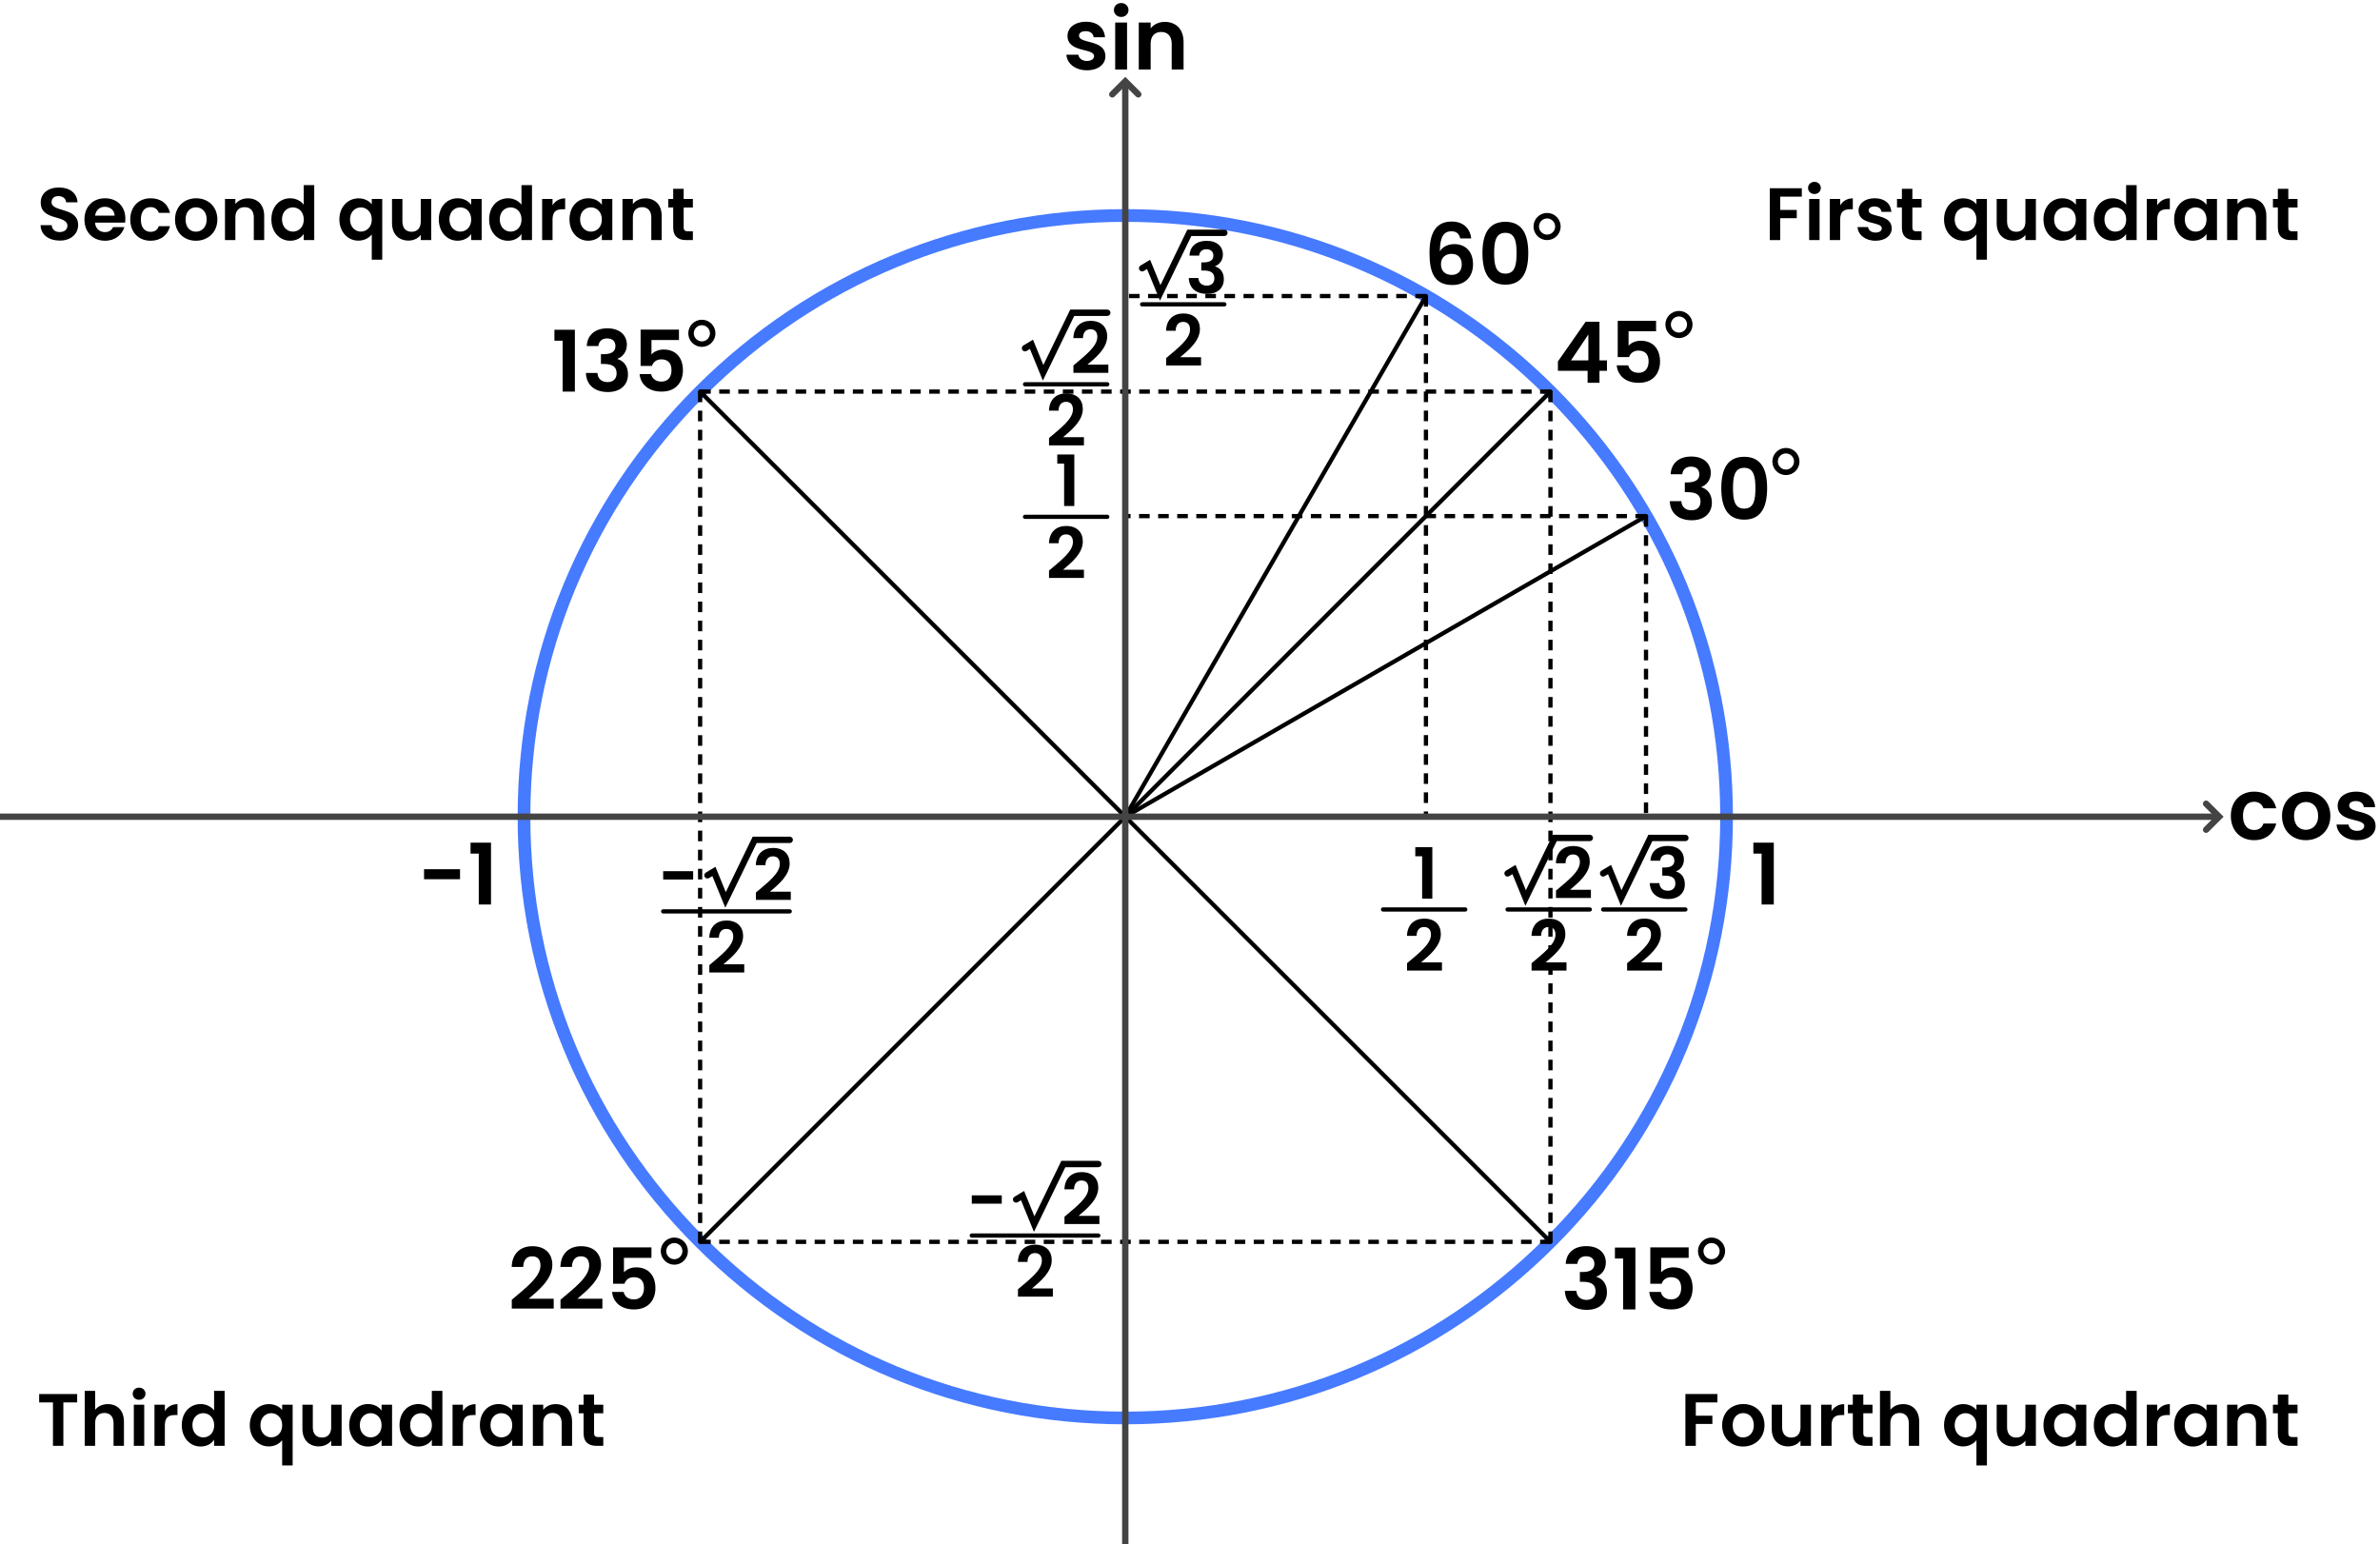 <?xml version="1.0" encoding="UTF-8"?>
<!-- Generator: Adobe Illustrator 25.4.1, SVG Export Plug-In . SVG Version: 6.00 Build 0)  -->
<svg version="1.1" id="Layer_1" xmlns="http://www.w3.org/2000/svg" xmlns:xlink="http://www.w3.org/1999/xlink" x="0px" y="0px" viewBox="0 0 1122 728" style="enable-background:new 0 0 1122 728;" xml:space="preserve">
<style type="text/css">
	.st0{fill:#467AFF;}
	.st1{fill:#444444;}
</style>
<g>
	<path d="M512.41,33.14c-5.56,0-9.44-3.24-9.68-7.36h5.64c0.2,1.68,1.76,2.96,4,2.96c2.2,0,3.4-1,3.4-2.28   c0-3.96-12.52-1.44-12.52-9.56c0-3.68,3.28-6.64,8.76-6.64c5.36,0,8.6,2.92,8.92,7.32h-5.36c-0.16-1.72-1.52-2.88-3.72-2.88   c-2.08,0-3.16,0.84-3.16,2.12c0,4.04,12.28,1.52,12.44,9.64C521.13,30.27,517.81,33.14,512.41,33.14z"/>
	<path d="M525.13,4.71c0-1.84,1.44-3.28,3.44-3.28c1.96,0,3.44,1.44,3.44,3.28c0,1.84-1.48,3.28-3.44,3.28   C526.57,7.99,525.13,6.55,525.13,4.71z M525.73,10.63h5.6v22.16h-5.6V10.63z"/>
	<path d="M552.37,20.55c0-3.56-1.96-5.48-4.92-5.48c-3.04,0-5,1.92-5,5.48v12.24h-5.6V10.63h5.6v2.76c1.44-1.88,3.84-3.08,6.68-3.08   c5.16,0,8.84,3.36,8.84,9.48v13h-5.6V20.55z"/>
</g>
<g>
	<path d="M834.34,88.75h15.09v3.96h-10.19v6.27h7.81v3.89h-7.81v10.33h-4.9V88.75z"/>
	<path d="M852.37,88.61c0-1.61,1.26-2.87,3.01-2.87c1.71,0,3.01,1.26,3.01,2.87c0,1.61-1.3,2.87-3.01,2.87   C853.63,91.48,852.37,90.22,852.37,88.61z M852.89,93.79h4.9v19.39h-4.9V93.79z"/>
	<path d="M867.52,113.18h-4.9V93.79h4.9v3.01c1.23-2,3.26-3.29,5.95-3.29v5.15h-1.29c-2.91,0-4.66,1.12-4.66,4.87V113.18z"/>
	<path d="M884.18,113.5c-4.87,0-8.26-2.84-8.47-6.44h4.94c0.17,1.47,1.54,2.59,3.5,2.59c1.93,0,2.98-0.88,2.98-2   c0-3.47-10.96-1.26-10.96-8.37c0-3.22,2.87-5.81,7.67-5.81c4.69,0,7.53,2.56,7.81,6.41h-4.69c-0.14-1.51-1.33-2.52-3.26-2.52   c-1.82,0-2.76,0.74-2.76,1.86c0,3.54,10.75,1.33,10.89,8.44C891.81,110.98,888.91,113.5,884.18,113.5z"/>
	<path d="M896.61,97.82h-2.31v-4.03h2.31V89h4.94v4.8h4.34v4.03h-4.34v9.38c0,1.3,0.52,1.86,2.07,1.86h2.27v4.13h-3.08   c-3.71,0-6.2-1.58-6.2-6.02V97.82z"/>
	<path d="M925.52,93.51c2.91,0,5.04,1.29,6.23,2.8v-2.52h4.94v28.63h-4.94v-11.9c-1.19,1.54-3.4,2.94-6.34,2.94   c-4.9,0-8.93-4.06-8.93-10.01S920.51,93.51,925.52,93.51z M926.6,97.78c-2.52,0-5.11,1.92-5.11,5.67c0,3.75,2.59,5.74,5.11,5.74   c2.55,0,5.15-1.96,5.15-5.71C931.75,99.74,929.16,97.78,926.6,97.78z"/>
	<path d="M959.78,113.18h-4.94v-2.45c-1.23,1.65-3.36,2.7-5.78,2.7c-4.52,0-7.77-2.94-7.77-8.26V93.79h4.9v10.68   c0,3.12,1.71,4.8,4.31,4.8c2.66,0,4.34-1.68,4.34-4.8V93.79h4.94V113.18z"/>
	<path d="M972.21,93.48c3.12,0,5.25,1.47,6.41,3.08v-2.77h4.94v19.39h-4.94v-2.84c-1.16,1.68-3.36,3.15-6.44,3.15   c-4.9,0-8.82-4.03-8.82-10.08S967.27,93.48,972.21,93.48z M973.47,97.78c-2.63,0-5.11,1.96-5.11,5.64s2.49,5.78,5.11,5.78   c2.7,0,5.15-2.03,5.15-5.71C978.61,99.81,976.16,97.78,973.47,97.78z"/>
	<path d="M995.97,93.48c2.56,0,5.01,1.19,6.34,3.01v-9.21h4.97v25.9h-4.97v-2.87c-1.16,1.79-3.33,3.19-6.37,3.19   c-4.94,0-8.86-4.03-8.86-10.08S991,93.48,995.97,93.48z M997.2,97.78c-2.63,0-5.11,1.96-5.11,5.64s2.48,5.78,5.11,5.78   c2.7,0,5.15-2.03,5.15-5.71C1002.34,99.81,999.89,97.78,997.2,97.78z"/>
	<path d="M1016.97,113.18h-4.9V93.79h4.9v3.01c1.23-2,3.26-3.29,5.95-3.29v5.15h-1.29c-2.91,0-4.66,1.12-4.66,4.87V113.18z"/>
	<path d="M1033.8,93.48c3.12,0,5.25,1.47,6.41,3.08v-2.77h4.94v19.39h-4.94v-2.84c-1.16,1.68-3.36,3.15-6.44,3.15   c-4.9,0-8.82-4.03-8.82-10.08S1028.87,93.48,1033.8,93.48z M1035.07,97.78c-2.63,0-5.11,1.96-5.11,5.64s2.48,5.78,5.11,5.78   c2.7,0,5.15-2.03,5.15-5.71C1040.21,99.81,1037.76,97.78,1035.07,97.78z"/>
	<path d="M1063.52,102.47c0-3.12-1.72-4.8-4.31-4.8c-2.66,0-4.38,1.68-4.38,4.8v10.71h-4.9V93.79h4.9v2.42   c1.26-1.65,3.36-2.7,5.85-2.7c4.52,0,7.74,2.94,7.74,8.3v11.38h-4.9V102.47z"/>
	<path d="M1073.84,97.82h-2.31v-4.03h2.31V89h4.94v4.8h4.34v4.03h-4.34v9.38c0,1.3,0.52,1.86,2.07,1.86h2.27v4.13h-3.08   c-3.71,0-6.2-1.58-6.2-6.02V97.82z"/>
</g>
<g>
	<path d="M28.2,113.43c-5.08,0-9-2.66-9.07-7.28h5.25c0.14,1.96,1.43,3.26,3.71,3.26c2.31,0,3.68-1.23,3.68-2.98   c0-5.29-12.6-2.1-12.57-10.96c0-4.41,3.57-7.07,8.61-7.07c5.01,0,8.44,2.56,8.75,6.97h-5.39c-0.1-1.61-1.4-2.87-3.5-2.91   c-1.92-0.07-3.36,0.88-3.36,2.87c0,4.9,12.53,2.17,12.53,10.78C36.84,109.96,33.76,113.43,28.2,113.43z"/>
	<path d="M49.54,113.5c-5.63,0-9.73-3.92-9.73-10.01c0-6.13,3.99-10.01,9.73-10.01c5.6,0,9.56,3.82,9.56,9.59   c0,0.63-0.04,1.26-0.14,1.89H44.78c0.25,2.87,2.21,4.48,4.66,4.48c2.1,0,3.25-1.05,3.89-2.35h5.29   C57.56,110.66,54.34,113.5,49.54,113.5z M44.82,101.67h9.21c-0.07-2.56-2.1-4.17-4.62-4.17C47.06,97.5,45.2,99.01,44.82,101.67z"/>
	<path d="M71,93.48c4.83,0,8.09,2.52,9.14,6.86h-5.29c-0.56-1.65-1.86-2.7-3.89-2.7c-2.73,0-4.55,2.06-4.55,5.85   c0,3.78,1.82,5.81,4.55,5.81c2.03,0,3.29-0.91,3.89-2.66h5.29c-1.05,4.13-4.31,6.86-9.14,6.86c-5.6,0-9.59-3.92-9.59-10.01   C61.41,97.4,65.4,93.48,71,93.48z"/>
	<path d="M92.35,113.5c-5.6,0-9.84-3.92-9.84-10.01c0-6.13,4.38-10.01,9.98-10.01s9.98,3.89,9.98,10.01   C102.46,109.58,97.98,113.5,92.35,113.5z M92.35,109.23c2.59,0,5.08-1.89,5.08-5.74c0-3.89-2.42-5.74-5.01-5.74   c-2.59,0-4.93,1.85-4.93,5.74C87.48,107.34,89.72,109.23,92.35,109.23z"/>
	<path d="M119.65,102.47c0-3.12-1.72-4.8-4.31-4.8c-2.66,0-4.38,1.68-4.38,4.8v10.71h-4.9V93.79h4.9v2.42   c1.26-1.65,3.36-2.7,5.85-2.7c4.52,0,7.74,2.94,7.74,8.3v11.38h-4.9V102.47z"/>
	<path d="M136.83,93.48c2.56,0,5.01,1.19,6.34,3.01v-9.21h4.97v25.9h-4.97v-2.87c-1.16,1.79-3.33,3.19-6.37,3.19   c-4.94,0-8.86-4.03-8.86-10.08S131.86,93.48,136.83,93.48z M138.06,97.78c-2.63,0-5.11,1.96-5.11,5.64s2.49,5.78,5.11,5.78   c2.7,0,5.15-2.03,5.15-5.71C143.2,99.81,140.75,97.78,138.06,97.78z"/>
	<path d="M169.03,93.51c2.91,0,5.04,1.29,6.23,2.8v-2.52h4.94v28.63h-4.94v-11.9c-1.19,1.54-3.4,2.94-6.34,2.94   c-4.9,0-8.93-4.06-8.93-10.01S164.03,93.51,169.03,93.51z M170.12,97.78c-2.52,0-5.11,1.92-5.11,5.67c0,3.75,2.59,5.74,5.11,5.74   c2.55,0,5.15-1.96,5.15-5.71C175.26,99.74,172.67,97.78,170.12,97.78z"/>
	<path d="M203.3,113.18h-4.94v-2.45c-1.23,1.65-3.36,2.7-5.78,2.7c-4.52,0-7.77-2.94-7.77-8.26V93.79h4.9v10.68   c0,3.12,1.71,4.8,4.31,4.8c2.66,0,4.34-1.68,4.34-4.8V93.79h4.94V113.18z"/>
	<path d="M215.72,93.48c3.12,0,5.25,1.47,6.41,3.08v-2.77h4.94v19.39h-4.94v-2.84c-1.16,1.68-3.36,3.15-6.44,3.15   c-4.9,0-8.82-4.03-8.82-10.08S210.79,93.48,215.72,93.48z M216.98,97.78c-2.63,0-5.11,1.96-5.11,5.64s2.49,5.78,5.11,5.78   c2.7,0,5.15-2.03,5.15-5.71C222.13,99.81,219.68,97.78,216.98,97.78z"/>
	<path d="M239.49,93.48c2.56,0,5.01,1.19,6.34,3.01v-9.21h4.97v25.9h-4.97v-2.87c-1.16,1.79-3.33,3.19-6.37,3.19   c-4.94,0-8.86-4.03-8.86-10.08S234.51,93.48,239.49,93.48z M240.71,97.78c-2.63,0-5.11,1.96-5.11,5.64s2.48,5.78,5.11,5.78   c2.7,0,5.15-2.03,5.15-5.71C245.86,99.81,243.41,97.78,240.71,97.78z"/>
	<path d="M260.48,113.18h-4.9V93.79h4.9v3.01c1.23-2,3.26-3.29,5.95-3.29v5.15h-1.29c-2.91,0-4.66,1.12-4.66,4.87V113.18z"/>
	<path d="M277.32,93.48c3.12,0,5.25,1.47,6.41,3.08v-2.77h4.94v19.39h-4.94v-2.84c-1.16,1.68-3.36,3.15-6.44,3.15   c-4.9,0-8.82-4.03-8.82-10.08S272.38,93.48,277.32,93.48z M278.58,97.78c-2.63,0-5.11,1.96-5.11,5.64s2.48,5.78,5.11,5.78   c2.7,0,5.15-2.03,5.15-5.71C283.73,99.81,281.28,97.78,278.58,97.78z"/>
	<path d="M307.04,102.47c0-3.12-1.72-4.8-4.31-4.8c-2.66,0-4.38,1.68-4.38,4.8v10.71h-4.9V93.79h4.9v2.42   c1.26-1.65,3.36-2.7,5.85-2.7c4.52,0,7.74,2.94,7.74,8.3v11.38h-4.9V102.47z"/>
	<path d="M317.36,97.82h-2.31v-4.03h2.31V89h4.94v4.8h4.34v4.03h-4.34v9.38c0,1.3,0.52,1.86,2.07,1.86h2.27v4.13h-3.08   c-3.71,0-6.2-1.58-6.2-6.02V97.82z"/>
</g>
<g>
	<path d="M794.55,657.24h15.09v3.96h-10.19v6.27h7.81v3.88h-7.81v10.33h-4.9V657.24z"/>
	<path d="M821.71,681.99c-5.6,0-9.84-3.92-9.84-10.01c0-6.13,4.38-10.01,9.98-10.01s9.98,3.89,9.98,10.01   C831.82,678.07,827.34,681.99,821.71,681.99z M821.71,677.72c2.59,0,5.08-1.89,5.08-5.74c0-3.89-2.42-5.74-5.01-5.74   c-2.59,0-4.94,1.86-4.94,5.74C816.84,675.83,819.08,677.72,821.71,677.72z"/>
	<path d="M853.73,681.68h-4.93v-2.45c-1.23,1.65-3.36,2.7-5.78,2.7c-4.52,0-7.77-2.94-7.77-8.26v-11.38h4.9v10.68   c0,3.12,1.71,4.8,4.31,4.8c2.66,0,4.34-1.68,4.34-4.8v-10.68h4.93V681.68z"/>
	<path d="M863.46,681.68h-4.9v-19.39h4.9v3.01c1.23-2,3.26-3.29,5.95-3.29v5.15h-1.29c-2.91,0-4.66,1.12-4.66,4.87V681.68z"/>
	<path d="M873.47,666.31h-2.31v-4.03h2.31v-4.8h4.94v4.8h4.34v4.03h-4.34v9.38c0,1.29,0.52,1.86,2.07,1.86h2.27v4.13h-3.08   c-3.71,0-6.2-1.58-6.2-6.02V666.31z"/>
	<path d="M886.28,655.77h4.9v8.93c1.26-1.65,3.43-2.7,6.02-2.7c4.38,0,7.56,2.94,7.56,8.3v11.38h-4.9v-10.71   c0-3.12-1.72-4.8-4.31-4.8c-2.66,0-4.38,1.68-4.38,4.8v10.71h-4.9V655.77z"/>
	<path d="M925.52,662c2.91,0,5.04,1.29,6.23,2.8v-2.52h4.94v28.63h-4.94v-11.9c-1.19,1.54-3.4,2.94-6.34,2.94   c-4.9,0-8.93-4.06-8.93-10.01C916.48,665.99,920.51,662,925.52,662z M926.6,666.27c-2.52,0-5.11,1.92-5.11,5.67   c0,3.75,2.59,5.74,5.11,5.74c2.55,0,5.15-1.96,5.15-5.71C931.75,668.23,929.16,666.27,926.6,666.27z"/>
	<path d="M959.78,681.68h-4.94v-2.45c-1.23,1.65-3.36,2.7-5.78,2.7c-4.52,0-7.77-2.94-7.77-8.26v-11.38h4.9v10.68   c0,3.12,1.71,4.8,4.31,4.8c2.66,0,4.34-1.68,4.34-4.8v-10.68h4.94V681.68z"/>
	<path d="M972.2,661.97c3.12,0,5.25,1.47,6.41,3.08v-2.76h4.94v19.39h-4.94v-2.83c-1.16,1.68-3.36,3.15-6.44,3.15   c-4.9,0-8.82-4.03-8.82-10.08S967.27,661.97,972.2,661.97z M973.46,666.27c-2.63,0-5.11,1.96-5.11,5.64c0,3.67,2.49,5.78,5.11,5.78   c2.7,0,5.15-2.03,5.15-5.71C978.61,668.3,976.16,666.27,973.46,666.27z"/>
	<path d="M995.97,661.97c2.56,0,5.01,1.19,6.34,3.01v-9.21h4.97v25.9h-4.97v-2.87c-1.16,1.79-3.33,3.19-6.37,3.19   c-4.94,0-8.86-4.03-8.86-10.08S991,661.97,995.97,661.97z M997.19,666.27c-2.63,0-5.11,1.96-5.11,5.64c0,3.67,2.48,5.78,5.11,5.78   c2.7,0,5.15-2.03,5.15-5.71C1002.34,668.3,999.89,666.27,997.19,666.27z"/>
	<path d="M1016.97,681.68h-4.9v-19.39h4.9v3.01c1.23-2,3.26-3.29,5.95-3.29v5.15h-1.29c-2.91,0-4.66,1.12-4.66,4.87V681.68z"/>
	<path d="M1033.8,661.97c3.12,0,5.25,1.47,6.41,3.08v-2.76h4.94v19.39h-4.94v-2.83c-1.16,1.68-3.36,3.15-6.44,3.15   c-4.9,0-8.82-4.03-8.82-10.08S1028.87,661.97,1033.8,661.97z M1035.06,666.27c-2.63,0-5.11,1.96-5.11,5.64   c0,3.67,2.48,5.78,5.11,5.78c2.7,0,5.15-2.03,5.15-5.71C1040.21,668.3,1037.76,666.27,1035.06,666.27z"/>
	<path d="M1063.52,670.96c0-3.12-1.72-4.8-4.31-4.8c-2.66,0-4.38,1.68-4.38,4.8v10.71h-4.9v-19.39h4.9v2.42   c1.26-1.65,3.36-2.7,5.85-2.7c4.52,0,7.74,2.94,7.74,8.3v11.38h-4.9V670.96z"/>
	<path d="M1073.84,666.31h-2.31v-4.03h2.31v-4.8h4.94v4.8h4.34v4.03h-4.34v9.38c0,1.29,0.52,1.86,2.07,1.86h2.27v4.13h-3.08   c-3.71,0-6.2-1.58-6.2-6.02V666.31z"/>
</g>
<g>
	<path d="M18.46,657.24h17.92v3.96h-6.51v20.48h-4.9V661.2h-6.51V657.24z"/>
	<path d="M39.95,655.77h4.9v8.93c1.26-1.65,3.43-2.7,6.02-2.7c4.38,0,7.56,2.94,7.56,8.3v11.38h-4.9v-10.71   c0-3.12-1.72-4.8-4.31-4.8c-2.66,0-4.38,1.68-4.38,4.8v10.71h-4.9V655.77z"/>
	<path d="M62.56,657.1c0-1.61,1.26-2.87,3.01-2.87c1.71,0,3.01,1.26,3.01,2.87s-1.3,2.87-3.01,2.87   C63.82,659.97,62.56,658.71,62.56,657.1z M63.09,662.28h4.9v19.39h-4.9V662.28z"/>
	<path d="M77.72,681.68h-4.9v-19.39h4.9v3.01c1.23-2,3.26-3.29,5.95-3.29v5.15h-1.29c-2.91,0-4.66,1.12-4.66,4.87V681.68z"/>
	<path d="M94.59,661.97c2.56,0,5.01,1.19,6.34,3.01v-9.21h4.97v25.9h-4.97v-2.87c-1.16,1.79-3.33,3.19-6.37,3.19   c-4.94,0-8.86-4.03-8.86-10.08S89.62,661.97,94.59,661.97z M95.82,666.27c-2.63,0-5.11,1.96-5.11,5.64c0,3.67,2.49,5.78,5.11,5.78   c2.7,0,5.15-2.03,5.15-5.71C100.96,668.3,98.51,666.27,95.82,666.27z"/>
	<path d="M126.79,662c2.91,0,5.04,1.29,6.23,2.8v-2.52h4.94v28.63h-4.94v-11.9c-1.19,1.54-3.4,2.94-6.34,2.94   c-4.9,0-8.93-4.06-8.93-10.01C117.76,665.99,121.78,662,126.79,662z M127.88,666.27c-2.52,0-5.11,1.92-5.11,5.67   c0,3.75,2.59,5.74,5.11,5.74c2.55,0,5.15-1.96,5.15-5.71C133.02,668.23,130.43,666.27,127.88,666.27z"/>
	<path d="M161.06,681.68h-4.94v-2.45c-1.23,1.65-3.36,2.7-5.78,2.7c-4.52,0-7.77-2.94-7.77-8.26v-11.38h4.9v10.68   c0,3.12,1.71,4.8,4.31,4.8c2.66,0,4.34-1.68,4.34-4.8v-10.68h4.94V681.68z"/>
	<path d="M173.48,661.97c3.12,0,5.25,1.47,6.41,3.08v-2.76h4.94v19.39h-4.94v-2.83c-1.16,1.68-3.36,3.15-6.44,3.15   c-4.9,0-8.82-4.03-8.82-10.08S168.54,661.97,173.48,661.97z M174.74,666.27c-2.63,0-5.11,1.96-5.11,5.64   c0,3.67,2.49,5.78,5.11,5.78c2.7,0,5.15-2.03,5.15-5.71C179.88,668.3,177.43,666.27,174.74,666.27z"/>
	<path d="M197.24,661.97c2.56,0,5.01,1.19,6.34,3.01v-9.21h4.97v25.9h-4.97v-2.87c-1.16,1.79-3.33,3.19-6.37,3.19   c-4.94,0-8.86-4.03-8.86-10.08S192.27,661.97,197.24,661.97z M198.47,666.27c-2.63,0-5.11,1.96-5.11,5.64   c0,3.67,2.48,5.78,5.11,5.78c2.7,0,5.15-2.03,5.15-5.71C203.61,668.3,201.16,666.27,198.47,666.27z"/>
	<path d="M218.24,681.68h-4.9v-19.39h4.9v3.01c1.23-2,3.26-3.29,5.95-3.29v5.15h-1.29c-2.91,0-4.66,1.12-4.66,4.87V681.68z"/>
	<path d="M235.08,661.97c3.12,0,5.25,1.47,6.41,3.08v-2.76h4.94v19.39h-4.94v-2.83c-1.16,1.68-3.36,3.15-6.44,3.15   c-4.9,0-8.82-4.03-8.82-10.08S230.14,661.97,235.08,661.97z M236.34,666.27c-2.63,0-5.11,1.96-5.11,5.64   c0,3.67,2.48,5.78,5.11,5.78c2.7,0,5.15-2.03,5.15-5.71C241.48,668.3,239.03,666.27,236.34,666.27z"/>
	<path d="M264.79,670.96c0-3.12-1.72-4.8-4.31-4.8c-2.66,0-4.38,1.68-4.38,4.8v10.71h-4.9v-19.39h4.9v2.42   c1.26-1.65,3.36-2.7,5.85-2.7c4.52,0,7.74,2.94,7.74,8.3v11.38h-4.9V670.96z"/>
	<path d="M275.12,666.31h-2.31v-4.03h2.31v-4.8h4.94v4.8h4.34v4.03h-4.34v9.38c0,1.29,0.52,1.86,2.07,1.86h2.27v4.13h-3.08   c-3.71,0-6.2-1.58-6.2-6.02V666.31z"/>
</g>
<g>
	<path class="st0" d="M530.49,671.52c-76.52,0-148.45-29.8-202.56-83.9c-54.11-54.11-83.9-126.04-83.9-202.56   c0-76.52,29.8-148.45,83.9-202.56c54.11-54.11,126.04-83.9,202.56-83.9c76.52,0,148.46,29.8,202.56,83.9   c54.11,54.11,83.9,126.04,83.9,202.56c0,76.52-29.8,148.46-83.9,202.56C678.95,641.73,607.01,671.52,530.49,671.52z M530.49,104.6   c-74.91,0-145.34,29.17-198.32,82.15c-52.97,52.97-82.15,123.4-82.15,198.32c0,74.92,29.17,145.35,82.15,198.32   c52.97,52.97,123.4,82.15,198.32,82.15c74.92,0,145.35-29.17,198.32-82.15s82.15-123.4,82.15-198.32   c0-74.91-29.17-145.34-82.15-198.32C675.84,133.77,605.41,104.6,530.49,104.6z"/>
</g>
<g>
	<path d="M530.49,386.06c-0.17,0-0.34-0.04-0.5-0.13c-0.48-0.28-0.64-0.89-0.37-1.37l141.73-245.48c0.28-0.48,0.89-0.64,1.37-0.37   c0.48,0.28,0.64,0.89,0.37,1.37L531.36,385.56C531.17,385.88,530.84,386.06,530.49,386.06z"/>
</g>
<g>
	<path d="M530.49,386.06c-0.26,0-0.51-0.1-0.71-0.29c-0.39-0.39-0.39-1.02,0-1.41l200.44-200.44c0.39-0.39,1.02-0.39,1.41,0   s0.39,1.02,0,1.41L531.2,385.77C531,385.96,530.75,386.06,530.49,386.06z"/>
</g>
<g>
	<path d="M530.49,386.06c-0.35,0-0.68-0.18-0.87-0.5c-0.28-0.48-0.11-1.09,0.37-1.37l245.49-141.73c0.48-0.28,1.09-0.11,1.37,0.37   c0.28,0.48,0.11,1.09-0.37,1.37L530.99,385.93C530.83,386.02,530.66,386.06,530.49,386.06z"/>
</g>
<g>
	<path d="M730.93,586.5c-0.26,0-0.51-0.1-0.71-0.29L529.79,385.77c-0.39-0.39-0.39-1.02,0-1.41s1.02-0.39,1.41,0l200.44,200.44   c0.39,0.39,0.39,1.02,0,1.41C731.45,586.4,731.19,586.5,730.93,586.5z"/>
</g>
<g>
	<path d="M330.06,586.5c-0.26,0-0.51-0.1-0.71-0.29c-0.39-0.39-0.39-1.02,0-1.41l200.44-200.44c0.39-0.39,1.02-0.39,1.41,0   s0.39,1.02,0,1.41L330.76,586.21C330.57,586.4,330.31,586.5,330.06,586.5z"/>
</g>
<g>
	<path d="M530.49,386.06c-0.26,0-0.51-0.1-0.71-0.29L329.35,185.33c-0.39-0.39-0.39-1.02,0-1.41s1.02-0.39,1.41,0L531.2,384.35   c0.39,0.39,0.39,1.02,0,1.41C531,385.96,530.75,386.06,530.49,386.06z"/>
</g>
<g>
	<path d="M672.23,140.58h-5v-2h5V140.58z M663.23,140.58h-5v-2h5V140.58z M654.23,140.58h-5v-2h5V140.58z M645.23,140.58h-5v-2h5   V140.58z M636.23,140.58h-5v-2h5V140.58z M627.23,140.58h-5v-2h5V140.58z M618.23,140.58h-5v-2h5V140.58z M609.23,140.58h-5v-2h5   V140.58z M600.23,140.58h-5v-2h5V140.58z M591.23,140.58h-5v-2h5V140.58z M582.23,140.58h-5v-2h5V140.58z M573.23,140.58h-5v-2h5   V140.58z M564.23,140.58h-5v-2h5V140.58z M555.23,140.58h-5v-2h5V140.58z M546.23,140.58h-5v-2h5V140.58z M537.23,140.58h-5v-2h5   V140.58z"/>
</g>
<g>
	<path d="M673.23,385.06h-2v-2.48h2V385.06z M673.23,378.58h-2v-5h2V378.58z M673.23,369.58h-2v-5h2V369.58z M673.23,360.58h-2v-5h2   V360.58z M673.23,351.58h-2v-5h2V351.58z M673.23,342.58h-2v-5h2V342.58z M673.23,333.58h-2v-5h2V333.58z M673.23,324.58h-2v-5h2   V324.58z M673.23,315.58h-2v-5h2V315.58z M673.23,306.58h-2v-5h2V306.58z M673.23,297.58h-2v-5h2V297.58z M673.23,288.58h-2v-5h2   V288.58z M673.23,279.58h-2v-5h2V279.58z M673.23,270.58h-2v-5h2V270.58z M673.23,261.58h-2v-5h2V261.58z M673.23,252.58h-2v-5h2   V252.58z M673.23,243.58h-2v-5h2V243.58z M673.23,234.58h-2v-5h2V234.58z M673.23,225.58h-2v-5h2V225.58z M673.23,216.58h-2v-5h2   V216.58z M673.23,207.58h-2v-5h2V207.58z M673.23,198.58h-2v-5h2V198.58z M673.23,189.58h-2v-5h2V189.58z M673.23,180.58h-2v-5h2   V180.58z M673.23,171.58h-2v-5h2V171.58z M673.23,162.58h-2v-5h2V162.58z M673.23,153.58h-2v-5h2V153.58z M673.23,144.58h-2v-5h2   V144.58z"/>
</g>
<g>
	<path d="M731.93,585.5h-2v-4.88h2V585.5z M731.93,576.62h-2v-5h2V576.62z M731.93,567.62h-2v-5h2V567.62z M731.93,558.62h-2v-5h2   V558.62z M731.93,549.62h-2v-5h2V549.62z M731.93,540.62h-2v-5h2V540.62z M731.93,531.62h-2v-5h2V531.62z M731.93,522.62h-2v-5h2   V522.62z M731.93,513.62h-2v-5h2V513.62z M731.93,504.62h-2v-5h2V504.62z M731.93,495.62h-2v-5h2V495.62z M731.93,486.62h-2v-5h2   V486.62z M731.93,477.62h-2v-5h2V477.62z M731.93,468.62h-2v-5h2V468.62z M731.93,459.62h-2v-5h2V459.62z M731.93,450.62h-2v-5h2   V450.62z M731.93,441.62h-2v-5h2V441.62z M731.93,432.62h-2v-5h2V432.62z M731.93,423.62h-2v-5h2V423.62z M731.93,414.62h-2v-5h2   V414.62z M731.93,405.62h-2v-5h2V405.62z M731.93,396.62h-2v-5h2V396.62z M731.93,387.62h-2v-5h2V387.62z M731.93,378.62h-2v-5h2   V378.62z M731.93,369.62h-2v-5h2V369.62z M731.93,360.62h-2v-5h2V360.62z M731.93,351.62h-2v-5h2V351.62z M731.93,342.62h-2v-5h2   V342.62z M731.93,333.62h-2v-5h2V333.62z M731.93,324.62h-2v-5h2V324.62z M731.93,315.62h-2v-5h2V315.62z M731.93,306.62h-2v-5h2   V306.62z M731.93,297.62h-2v-5h2V297.62z M731.93,288.62h-2v-5h2V288.62z M731.93,279.62h-2v-5h2V279.62z M731.93,270.62h-2v-5h2   V270.62z M731.93,261.62h-2v-5h2V261.62z M731.93,252.62h-2v-5h2V252.62z M731.93,243.62h-2v-5h2V243.62z M731.93,234.62h-2v-5h2   V234.62z M731.93,225.62h-2v-5h2V225.62z M731.93,216.62h-2v-5h2V216.62z M731.93,207.62h-2v-5h2V207.62z M731.93,198.62h-2v-5h2   V198.62z M731.93,189.62h-2v-5h2V189.62z"/>
</g>
<g>
	<path d="M776.98,383.33h-2v-5h2V383.33z M776.98,374.33h-2v-5h2V374.33z M776.98,365.33h-2v-5h2V365.33z M776.98,356.33h-2v-5h2   V356.33z M776.98,347.33h-2v-5h2V347.33z M776.98,338.33h-2v-5h2V338.33z M776.98,329.33h-2v-5h2V329.33z M776.98,320.33h-2v-5h2   V320.33z M776.98,311.33h-2v-5h2V311.33z M776.98,302.33h-2v-5h2V302.33z M776.98,293.33h-2v-5h2V293.33z M776.98,284.33h-2v-5h2   V284.33z M776.98,275.33h-2v-5h2V275.33z M776.98,266.33h-2v-5h2V266.33z M776.98,257.33h-2v-5h2V257.33z M776.98,248.33h-2v-5h2   V248.33z"/>
</g>
<g>
	<path d="M730.93,185.62h-4.88v-2h4.88V185.62z M722.05,185.62h-5v-2h5V185.62z M713.05,185.62h-5v-2h5V185.62z M704.05,185.62h-5   v-2h5V185.62z M695.05,185.62h-5v-2h5V185.62z M686.05,185.62h-5v-2h5V185.62z M677.05,185.62h-5v-2h5V185.62z M668.05,185.62h-5   v-2h5V185.62z M659.05,185.62h-5v-2h5V185.62z M650.05,185.62h-5v-2h5V185.62z M641.05,185.62h-5v-2h5V185.62z M632.05,185.62h-5   v-2h5V185.62z M623.05,185.62h-5v-2h5V185.62z M614.05,185.62h-5v-2h5V185.62z M605.05,185.62h-5v-2h5V185.62z M596.05,185.62h-5   v-2h5V185.62z M587.05,185.62h-5v-2h5V185.62z M578.05,185.62h-5v-2h5V185.62z M569.05,185.62h-5v-2h5V185.62z M560.06,185.62h-5   v-2h5V185.62z M551.06,185.62h-5v-2h5V185.62z M542.06,185.62h-5v-2h5V185.62z M533.06,185.62h-5v-2h5V185.62z M524.06,185.62h-5   v-2h5V185.62z M515.06,185.62h-5v-2h5V185.62z M506.06,185.62h-5v-2h5V185.62z M497.06,185.62h-5v-2h5V185.62z M488.06,185.62h-5   v-2h5V185.62z M479.06,185.62h-5v-2h5V185.62z M470.06,185.62h-5v-2h5V185.62z M461.06,185.62h-5v-2h5V185.62z M452.06,185.62h-5   v-2h5V185.62z M443.06,185.62h-5v-2h5V185.62z M434.06,185.62h-5v-2h5V185.62z M425.06,185.62h-5v-2h5V185.62z M416.06,185.62h-5   v-2h5V185.62z M407.06,185.62h-5v-2h5V185.62z M398.06,185.62h-5v-2h5V185.62z M389.06,185.62h-5v-2h5V185.62z M380.06,185.62h-5   v-2h5V185.62z M371.06,185.62h-5v-2h5V185.62z M362.06,185.62h-5v-2h5V185.62z M353.06,185.62h-5v-2h5V185.62z M344.06,185.62h-5   v-2h5V185.62z M335.06,185.62h-5v-2h5V185.62z"/>
</g>
<g>
	<path d="M331.06,585.5h-2v-4.88h2V585.5z M331.06,576.62h-2v-5h2V576.62z M331.06,567.62h-2v-5h2V567.62z M331.06,558.62h-2v-5h2   V558.62z M331.06,549.62h-2v-5h2V549.62z M331.06,540.62h-2v-5h2V540.62z M331.06,531.62h-2v-5h2V531.62z M331.06,522.62h-2v-5h2   V522.62z M331.06,513.62h-2v-5h2V513.62z M331.06,504.62h-2v-5h2V504.62z M331.06,495.62h-2v-5h2V495.62z M331.06,486.62h-2v-5h2   V486.62z M331.06,477.62h-2v-5h2V477.62z M331.06,468.62h-2v-5h2V468.62z M331.06,459.62h-2v-5h2V459.62z M331.06,450.62h-2v-5h2   V450.62z M331.06,441.62h-2v-5h2V441.62z M331.06,432.62h-2v-5h2V432.62z M331.06,423.62h-2v-5h2V423.62z M331.06,414.62h-2v-5h2   V414.62z M331.06,405.62h-2v-5h2V405.62z M331.06,396.62h-2v-5h2V396.62z M331.06,387.62h-2v-5h2V387.62z M331.06,378.62h-2v-5h2   V378.62z M331.06,369.62h-2v-5h2V369.62z M331.06,360.62h-2v-5h2V360.62z M331.06,351.62h-2v-5h2V351.62z M331.06,342.62h-2v-5h2   V342.62z M331.06,333.62h-2v-5h2V333.62z M331.06,324.62h-2v-5h2V324.62z M331.06,315.62h-2v-5h2V315.62z M331.06,306.62h-2v-5h2   V306.62z M331.06,297.62h-2v-5h2V297.62z M331.06,288.62h-2v-5h2V288.62z M331.06,279.62h-2v-5h2V279.62z M331.06,270.62h-2v-5h2   V270.62z M331.06,261.62h-2v-5h2V261.62z M331.06,252.62h-2v-5h2V252.62z M331.06,243.62h-2v-5h2V243.62z M331.06,234.62h-2v-5h2   V234.62z M331.06,225.62h-2v-5h2V225.62z M331.06,216.62h-2v-5h2V216.62z M331.06,207.62h-2v-5h2V207.62z M331.06,198.62h-2v-5h2   V198.62z M331.06,189.62h-2v-5h2V189.62z"/>
</g>
<g>
	<path d="M730.93,586.5h-4.88v-2h4.88V586.5z M722.05,586.5h-5v-2h5V586.5z M713.05,586.5h-5v-2h5V586.5z M704.05,586.5h-5v-2h5   V586.5z M695.05,586.5h-5v-2h5V586.5z M686.05,586.5h-5v-2h5V586.5z M677.05,586.5h-5v-2h5V586.5z M668.05,586.5h-5v-2h5V586.5z    M659.05,586.5h-5v-2h5V586.5z M650.05,586.5h-5v-2h5V586.5z M641.05,586.5h-5v-2h5V586.5z M632.05,586.5h-5v-2h5V586.5z    M623.05,586.5h-5v-2h5V586.5z M614.05,586.5h-5v-2h5V586.5z M605.05,586.5h-5v-2h5V586.5z M596.05,586.5h-5v-2h5V586.5z    M587.05,586.5h-5v-2h5V586.5z M578.05,586.5h-5v-2h5V586.5z M569.05,586.5h-5v-2h5V586.5z M560.06,586.5h-5v-2h5V586.5z    M551.06,586.5h-5v-2h5V586.5z M542.06,586.5h-5v-2h5V586.5z M533.06,586.5h-5v-2h5V586.5z M524.06,586.5h-5v-2h5V586.5z    M515.06,586.5h-5v-2h5V586.5z M506.06,586.5h-5v-2h5V586.5z M497.06,586.5h-5v-2h5V586.5z M488.06,586.5h-5v-2h5V586.5z    M479.06,586.5h-5v-2h5V586.5z M470.06,586.5h-5v-2h5V586.5z M461.06,586.5h-5v-2h5V586.5z M452.06,586.5h-5v-2h5V586.5z    M443.06,586.5h-5v-2h5V586.5z M434.06,586.5h-5v-2h5V586.5z M425.06,586.5h-5v-2h5V586.5z M416.06,586.5h-5v-2h5V586.5z    M407.06,586.5h-5v-2h5V586.5z M398.06,586.5h-5v-2h5V586.5z M389.06,586.5h-5v-2h5V586.5z M380.06,586.5h-5v-2h5V586.5z    M371.06,586.5h-5v-2h5V586.5z M362.06,586.5h-5v-2h5V586.5z M353.06,586.5h-5v-2h5V586.5z M344.06,586.5h-5v-2h5V586.5z    M335.06,586.5h-5v-2h5V586.5z"/>
</g>
<g>
	<path d="M775.98,244.33h-5v-2h5V244.33z M766.98,244.33h-5v-2h5V244.33z M757.98,244.33h-5v-2h5V244.33z M748.98,244.33h-5v-2h5   V244.33z M739.98,244.33h-5v-2h5V244.33z M730.98,244.33h-5v-2h5V244.33z M721.98,244.33h-5v-2h5V244.33z M712.98,244.33h-5v-2h5   V244.33z M703.98,244.33h-5v-2h5V244.33z M694.98,244.33h-5v-2h5V244.33z M685.98,244.33h-5v-2h5V244.33z M676.98,244.33h-5v-2h5   V244.33z M667.98,244.33h-5v-2h5V244.33z M658.98,244.33h-5v-2h5V244.33z M649.98,244.33h-5v-2h5V244.33z M640.98,244.33h-5v-2h5   V244.33z M631.98,244.33h-5v-2h5V244.33z M622.98,244.33h-5v-2h5V244.33z M613.98,244.33h-5v-2h5V244.33z M604.98,244.33h-5v-2h5   V244.33z M595.98,244.33h-5v-2h5V244.33z M586.98,244.33h-5v-2h5V244.33z M577.98,244.33h-5v-2h5V244.33z M568.98,244.33h-5v-2h5   V244.33z M559.98,244.33h-5v-2h5V244.33z M550.98,244.33h-5v-2h5V244.33z M541.98,244.33h-5v-2h5V244.33z M532.98,244.33h-2.49v-2   h2.49V244.33z"/>
</g>
<g>
	<path d="M1062.64,373.24c5.52,0,9.24,2.88,10.44,7.84h-6.04c-0.64-1.88-2.12-3.08-4.44-3.08c-3.12,0-5.2,2.36-5.2,6.68   s2.08,6.64,5.2,6.64c2.32,0,3.76-1.04,4.44-3.04h6.04c-1.2,4.72-4.92,7.84-10.44,7.84c-6.4,0-10.96-4.48-10.96-11.44   S1056.24,373.24,1062.64,373.24z"/>
	<path d="M1087.04,396.12c-6.4,0-11.24-4.48-11.24-11.44c0-7,5-11.44,11.4-11.44c6.4,0,11.4,4.44,11.4,11.44   C1098.6,391.64,1093.48,396.12,1087.04,396.12z M1087.04,391.24c2.96,0,5.8-2.16,5.8-6.56c0-4.44-2.76-6.56-5.72-6.56   c-2.96,0-5.64,2.12-5.64,6.56C1081.48,389.08,1084.04,391.24,1087.04,391.24z"/>
	<path d="M1111.2,396.12c-5.56,0-9.44-3.24-9.68-7.36h5.64c0.2,1.68,1.76,2.96,4,2.96c2.2,0,3.4-1,3.4-2.28   c0-3.96-12.52-1.44-12.52-9.56c0-3.68,3.28-6.64,8.76-6.64c5.36,0,8.6,2.92,8.92,7.32h-5.36c-0.16-1.72-1.52-2.88-3.72-2.88   c-2.08,0-3.16,0.84-3.16,2.12c0,4.04,12.28,1.52,12.44,9.64C1119.92,393.24,1116.6,396.12,1111.2,396.12z"/>
</g>
<g>
	<g>
		<path class="st1" d="M536.62,45.99c-0.38,0-0.77-0.15-1.06-0.44l-5.07-5.07l-5.07,5.07c-0.59,0.59-1.54,0.59-2.12,0    s-0.59-1.54,0-2.12l7.19-7.19l7.19,7.19c0.59,0.59,0.59,1.54,0,2.12C537.39,45.84,537.01,45.99,536.62,45.99z"/>
	</g>
	<g>
		<rect x="528.99" y="39.76" class="st1" width="3" height="688.24"/>
	</g>
</g>
<g>
	<g>
		<path class="st1" d="M1040.02,392.69c-0.38,0-0.77-0.15-1.06-0.44c-0.59-0.59-0.59-1.54,0-2.12l5.07-5.07l-5.07-5.07    c-0.59-0.59-0.59-1.54,0-2.12s1.54-0.59,2.12,0l7.19,7.19l-7.19,7.19C1040.79,392.54,1040.41,392.69,1040.02,392.69z"/>
	</g>
	<g>
		<rect y="383.56" class="st1" width="1044.75" height="3"/>
	</g>
</g>
<g>
	<path d="M747.84,587.52c6,0,9.2,3.4,9.2,7.72c0,3.64-2.28,5.88-4.4,6.6v0.16c2.96,0.92,4.92,3.32,4.92,7.28   c0,4.76-3.36,8.28-9.48,8.28c-5.76,0-10.12-2.88-10.36-9h5.44c0.12,2.52,1.8,4.32,4.8,4.32c2.8,0,4.24-1.76,4.24-4.08   c0-3.28-2.08-4.48-6.24-4.48h-1.16v-4.6h1.16c3.28,0,5.68-0.92,5.68-3.8c0-2.28-1.4-3.64-3.96-3.64c-2.72,0-3.88,1.76-4.08,3.6   h-5.48C738.4,590.48,742.24,587.52,747.84,587.52z"/>
	<path d="M765.2,593.36h-3.88v-5.16h9.64v29.16h-5.76V593.36z"/>
	<path d="M796.08,588.12v4.92h-12.96v6.84c1.08-1.32,3.28-2.36,5.72-2.36c6.8,0,9.12,5.12,9.12,9.64c0,5.96-3.44,10.2-10.08,10.2   c-6.28,0-9.88-3.48-10.36-8.24h5.44c0.48,2.04,2.12,3.52,4.84,3.52c3.28,0,4.76-2.32,4.76-5.4c0-3.28-1.64-5.08-4.8-5.08   c-2.32,0-3.8,1.28-4.4,3.08H778v-17.12H796.08z"/>
</g>
<g>
	<path d="M830.46,402.45h-3.88v-5.16h9.64v29.16h-5.76V402.45z"/>
</g>
<g>
	<path d="M786.18,398.83c5,0,7.67,2.83,7.67,6.43c0,3.03-1.9,4.9-3.67,5.5v0.13c2.47,0.77,4.1,2.77,4.1,6.07c0,3.97-2.8,6.9-7.9,6.9   c-4.8,0-8.43-2.4-8.63-7.5h4.53c0.1,2.1,1.5,3.6,4,3.6c2.33,0,3.53-1.47,3.53-3.4c0-2.73-1.73-3.73-5.2-3.73h-0.97V409h0.97   c2.73,0,4.73-0.77,4.73-3.17c0-1.9-1.17-3.03-3.3-3.03c-2.27,0-3.23,1.47-3.4,3h-4.57C778.31,401.3,781.51,398.83,786.18,398.83z"/>
</g>
<g>
	<path d="M767.08,454.12c5.5-4.67,11.26-8.96,11.26-13.43c0-2.17-0.97-3.63-3.27-3.63c-2.23,0-3.47,1.6-3.5,4.17h-4.53   c0.17-5.57,3.73-8.13,8.1-8.13c5.23,0,7.86,3.1,7.86,7.33c0,5.63-5.43,10.03-9.3,13.3h9.83v3.87h-16.46V454.12z"/>
</g>
<g>
	<path d="M199.91,409.81h16.96v4.72h-16.96V409.81z"/>
	<path d="M225.71,402.45h-3.88v-5.16h9.64v29.16h-5.76V402.45z"/>
</g>
<g>
	<path d="M806.87,596.27c-3.53,0-6.4-2.87-6.4-6.4c0-3.53,2.87-6.4,6.4-6.4c3.53,0,6.4,2.87,6.4,6.4   C813.27,593.39,810.4,596.27,806.87,596.27z M806.87,586.06c-2.1,0-3.81,1.71-3.81,3.81c0,2.1,1.71,3.81,3.81,3.81   c2.1,0,3.81-1.71,3.81-3.81C810.68,587.76,808.97,586.06,806.87,586.06z"/>
</g>
<g>
	<path d="M241.27,612.79c6.6-5.6,13.52-10.76,13.52-16.12c0-2.6-1.16-4.36-3.92-4.36c-2.68,0-4.16,1.92-4.2,5h-5.44   c0.2-6.68,4.48-9.76,9.72-9.76c6.28,0,9.44,3.72,9.44,8.8c0,6.76-6.52,12.04-11.16,15.96h11.8v4.64h-19.76V612.79z"/>
	<path d="M264.23,612.79c6.6-5.6,13.52-10.76,13.52-16.12c0-2.6-1.16-4.36-3.92-4.36c-2.68,0-4.16,1.92-4.2,5h-5.44   c0.2-6.68,4.48-9.76,9.72-9.76c6.28,0,9.44,3.72,9.44,8.8c0,6.76-6.52,12.04-11.16,15.96h11.8v4.64h-19.76V612.79z"/>
	<path d="M307.11,588.12v4.92h-12.96v6.84c1.08-1.32,3.28-2.36,5.72-2.36c6.8,0,9.12,5.12,9.12,9.64c0,5.96-3.44,10.2-10.08,10.2   c-6.28,0-9.88-3.48-10.36-8.24h5.44c0.48,2.04,2.12,3.52,4.84,3.52c3.28,0,4.76-2.32,4.76-5.4c0-3.28-1.64-5.08-4.8-5.08   c-2.32,0-3.8,1.28-4.4,3.08h-5.36v-17.12H307.11z"/>
</g>
<g>
	<path d="M317.9,596.27c-3.53,0-6.4-2.87-6.4-6.4c0-3.53,2.87-6.4,6.4-6.4s6.4,2.87,6.4,6.4   C324.3,593.39,321.43,596.27,317.9,596.27z M317.9,586.06c-2.1,0-3.81,1.71-3.81,3.81c0,2.1,1.71,3.81,3.81,3.81   s3.81-1.71,3.81-3.81C321.71,587.76,320,586.06,317.9,586.06z"/>
</g>
<g>
	<path d="M265.25,160.63h-3.88v-5.16h9.64v29.16h-5.76V160.63z"/>
	<path d="M286.33,154.79c6,0,9.2,3.4,9.2,7.72c0,3.64-2.28,5.88-4.4,6.6v0.16c2.96,0.92,4.92,3.32,4.92,7.28   c0,4.76-3.36,8.28-9.48,8.28c-5.76,0-10.12-2.88-10.36-9h5.44c0.12,2.52,1.8,4.32,4.8,4.32c2.8,0,4.24-1.76,4.24-4.08   c0-3.28-2.08-4.48-6.24-4.48h-1.16v-4.6h1.16c3.28,0,5.68-0.92,5.68-3.8c0-2.28-1.4-3.64-3.96-3.64c-2.72,0-3.88,1.76-4.08,3.6   h-5.48C276.89,157.75,280.73,154.79,286.33,154.79z"/>
	<path d="M320.08,155.39v4.92h-12.96v6.84c1.08-1.32,3.28-2.36,5.72-2.36c6.8,0,9.12,5.12,9.12,9.64c0,5.96-3.44,10.2-10.08,10.2   c-6.28,0-9.88-3.48-10.36-8.24h5.44c0.48,2.04,2.12,3.52,4.84,3.52c3.28,0,4.76-2.32,4.76-5.4c0-3.28-1.64-5.08-4.8-5.08   c-2.32,0-3.8,1.28-4.4,3.08h-5.36v-17.12H320.08z"/>
</g>
<g>
	<path d="M330.88,163.54c-3.53,0-6.4-2.87-6.4-6.4s2.87-6.4,6.4-6.4s6.4,2.87,6.4,6.4S334.41,163.54,330.88,163.54z M330.88,153.33   c-2.1,0-3.81,1.71-3.81,3.81s1.71,3.81,3.81,3.81c2.1,0,3.81-1.71,3.81-3.81S332.98,153.33,330.88,153.33z"/>
</g>
<g>
	<path d="M797.31,215.24c6,0,9.2,3.4,9.2,7.72c0,3.64-2.28,5.88-4.4,6.6v0.16c2.96,0.92,4.92,3.32,4.92,7.28   c0,4.76-3.36,8.28-9.48,8.28c-5.76,0-10.12-2.88-10.36-9h5.44c0.12,2.52,1.8,4.32,4.8,4.32c2.8,0,4.24-1.76,4.24-4.08   c0-3.28-2.08-4.48-6.24-4.48h-1.16v-4.6h1.16c3.28,0,5.68-0.92,5.68-3.8c0-2.28-1.4-3.64-3.96-3.64c-2.72,0-3.88,1.76-4.08,3.6   h-5.48C787.87,218.2,791.71,215.24,797.31,215.24z"/>
	<path d="M822.27,215.36c8.24,0,10.8,6.32,10.8,14.76c0,8.52-2.56,14.88-10.8,14.88c-8.24,0-10.8-6.36-10.8-14.88   C811.47,221.68,814.03,215.36,822.27,215.36z M822.27,220.56c-4.72,0-5.28,4.56-5.28,9.56c0,5.2,0.56,9.68,5.28,9.68   c4.72,0,5.28-4.48,5.28-9.68C827.54,225.12,826.98,220.56,822.27,220.56z"/>
</g>
<g>
	<path d="M841.94,223.99c-3.53,0-6.4-2.87-6.4-6.4s2.87-6.4,6.4-6.4s6.4,2.87,6.4,6.4S845.46,223.99,841.94,223.99z M841.94,213.78   c-2.1,0-3.81,1.71-3.81,3.81s1.71,3.81,3.81,3.81s3.81-1.71,3.81-3.81S844.04,213.78,841.94,213.78z"/>
</g>
<g>
	<path d="M748.44,174.81h-14v-4.4l13.08-18.72h6.52v18.24h3.52v4.88h-3.52v5.68h-5.6V174.81z M748.8,169.93v-12.24l-8.2,12.24H748.8   z"/>
	<path d="M780.72,151.25v4.92h-12.96v6.84c1.08-1.32,3.28-2.36,5.72-2.36c6.8,0,9.12,5.12,9.12,9.64c0,5.96-3.44,10.2-10.08,10.2   c-6.28,0-9.88-3.48-10.36-8.24h5.44c0.48,2.04,2.12,3.52,4.84,3.52c3.28,0,4.76-2.32,4.76-5.4c0-3.28-1.64-5.08-4.8-5.08   c-2.32,0-3.8,1.28-4.4,3.08h-5.36v-17.12H780.72z"/>
</g>
<g>
	<path d="M791.51,159.4c-3.53,0-6.4-2.87-6.4-6.4s2.87-6.4,6.4-6.4c3.53,0,6.4,2.87,6.4,6.4S795.04,159.4,791.51,159.4z    M791.51,149.19c-2.1,0-3.81,1.71-3.81,3.81s1.71,3.81,3.81,3.81c2.1,0,3.81-1.71,3.81-3.81S793.61,149.19,791.51,149.19z"/>
</g>
<g>
	<path d="M688.39,112.41c-0.52-2.16-1.68-3.36-4.2-3.36c-3.64,0-5.32,2.72-5.4,9.44c1.32-2.2,3.96-3.4,6.8-3.4   c5.2,0,8.84,3.44,8.84,9.52c0,5.64-3.48,9.76-9.72,9.76c-8.64,0-10.8-6.08-10.8-15.12c0-9.52,3.08-14.8,10.48-14.8   c5.96,0,8.76,3.84,9.2,7.96H688.39z M679.31,124.53c0,3.12,1.84,5.08,5.12,5.08c2.88,0,4.68-1.88,4.68-4.88c0-3-1.56-5.04-4.8-5.04   C681.71,119.69,679.31,121.21,679.31,124.53z"/>
	<path d="M709.67,104.57c8.24,0,10.8,6.32,10.8,14.76c0,8.52-2.56,14.88-10.8,14.88s-10.8-6.36-10.8-14.88   C698.87,110.89,701.43,104.57,709.67,104.57z M709.67,109.77c-4.72,0-5.28,4.56-5.28,9.56c0,5.2,0.56,9.68,5.28,9.68   c4.72,0,5.28-4.48,5.28-9.68C714.95,114.33,714.39,109.77,709.67,109.77z"/>
</g>
<g>
	<path d="M729.34,113.2c-3.53,0-6.4-2.87-6.4-6.4s2.87-6.4,6.4-6.4c3.53,0,6.4,2.87,6.4,6.4S732.87,113.2,729.34,113.2z    M729.34,102.99c-2.1,0-3.81,1.71-3.81,3.81s1.71,3.81,3.81,3.81c2.1,0,3.81-1.71,3.81-3.81S731.44,102.99,729.34,102.99z"/>
</g>
<g>
	<path d="M764.17,427.06l-6.1-14.92l-1.54,0.93c-0.71,0.43-1.63,0.2-2.06-0.51s-0.2-1.63,0.51-2.06l4.54-2.73l4.88,11.94   l12.68-26.14h17.46c0.83,0,1.5,0.67,1.5,1.5s-0.67,1.5-1.5,1.5h-15.58L764.17,427.06z"/>
</g>
<g>
	<path d="M794.54,429.79h-38.78c-0.55,0-1-0.45-1-1s0.45-1,1-1h38.78c0.55,0,1,0.45,1,1S795.09,429.79,794.54,429.79z"/>
</g>
<g>
	<path d="M670.44,403.7h-3.23v-4.3h8.03v24.29h-4.8V403.7z"/>
</g>
<g>
	<path d="M663.33,454.12c5.5-4.67,11.26-8.96,11.26-13.43c0-2.17-0.97-3.63-3.27-3.63c-2.23,0-3.47,1.6-3.5,4.17h-4.53   c0.17-5.57,3.73-8.13,8.1-8.13c5.23,0,7.86,3.1,7.86,7.33c0,5.63-5.43,10.03-9.3,13.3h9.83v3.87h-16.46V454.12z"/>
</g>
<g>
	<path d="M690.79,429.79H652c-0.55,0-1-0.45-1-1s0.45-1,1-1h38.78c0.55,0,1,0.45,1,1S691.34,429.79,690.79,429.79z"/>
</g>
<g>
	<g>
		<path d="M501.66,218.58h-3.23v-4.3h8.03v24.29h-4.8V218.58z"/>
	</g>
	<g>
		<path d="M494.55,269c5.5-4.67,11.26-8.96,11.26-13.43c0-2.17-0.97-3.63-3.27-3.63c-2.23,0-3.47,1.6-3.5,4.17h-4.53    c0.17-5.57,3.73-8.13,8.1-8.13c5.23,0,7.86,3.1,7.86,7.33c0,5.63-5.43,10.03-9.3,13.3h9.83v3.87h-16.46V269z"/>
	</g>
	<g>
		<path d="M522.01,244.67h-38.78c-0.55,0-1-0.45-1-1s0.45-1,1-1h38.78c0.55,0,1,0.45,1,1S522.56,244.67,522.01,244.67z"/>
	</g>
</g>
<g>
	<path d="M733.54,419.9c5.5-4.67,11.26-8.96,11.26-13.43c0-2.17-0.97-3.63-3.27-3.63c-2.23,0-3.47,1.6-3.5,4.17h-4.53   c0.17-5.56,3.73-8.13,8.1-8.13c5.23,0,7.86,3.1,7.86,7.33c0,5.63-5.43,10.03-9.3,13.3H750v3.87h-16.46V419.9z"/>
</g>
<g>
	<path d="M722.04,454.12c5.5-4.67,11.26-8.96,11.26-13.43c0-2.17-0.97-3.63-3.27-3.63c-2.23,0-3.47,1.6-3.5,4.17H722   c0.17-5.57,3.73-8.13,8.1-8.13c5.23,0,7.86,3.1,7.86,7.33c0,5.63-5.43,10.03-9.3,13.3h9.83v3.87h-16.46V454.12z"/>
</g>
<g>
	<path d="M719.12,427.06l-6.1-14.92l-1.54,0.93c-0.71,0.43-1.63,0.2-2.06-0.51s-0.2-1.63,0.51-2.06l4.54-2.73l4.88,11.94   l12.68-26.14h17.46c0.83,0,1.5,0.67,1.5,1.5s-0.67,1.5-1.5,1.5h-15.58L719.12,427.06z"/>
</g>
<g>
	<path d="M749.49,429.79h-38.78c-0.55,0-1-0.45-1-1s0.45-1,1-1h38.78c0.55,0,1,0.45,1,1S750.04,429.79,749.49,429.79z"/>
</g>
<g>
	<g>
		<path d="M506.05,172.29c5.5-4.67,11.26-8.96,11.26-13.43c0-2.17-0.97-3.63-3.27-3.63c-2.23,0-3.47,1.6-3.5,4.17h-4.53    c0.17-5.56,3.73-8.13,8.1-8.13c5.23,0,7.86,3.1,7.86,7.33c0,5.63-5.43,10.03-9.3,13.3h9.83v3.87h-16.46V172.29z"/>
	</g>
	<g>
		<path d="M494.55,206.51c5.5-4.67,11.26-8.96,11.26-13.43c0-2.17-0.97-3.63-3.27-3.63c-2.23,0-3.47,1.6-3.5,4.17h-4.53    c0.17-5.57,3.73-8.13,8.1-8.13c5.23,0,7.86,3.1,7.86,7.33c0,5.63-5.43,10.03-9.3,13.3h9.83v3.87h-16.46V206.51z"/>
	</g>
	<g>
		<path d="M491.63,179.45l-6.1-14.92l-1.54,0.93c-0.71,0.43-1.63,0.2-2.06-0.51c-0.43-0.71-0.2-1.63,0.51-2.06l4.54-2.73l4.88,11.94    l12.68-26.14h17.46c0.83,0,1.5,0.67,1.5,1.5s-0.67,1.5-1.5,1.5h-15.58L491.63,179.45z"/>
	</g>
	<g>
		<path d="M522.01,182.18h-38.78c-0.55,0-1-0.45-1-1s0.45-1,1-1h38.78c0.55,0,1,0.45,1,1S522.56,182.18,522.01,182.18z"/>
	</g>
</g>
<g>
	<g>
		<path d="M568.85,113.54c5,0,7.67,2.83,7.67,6.43c0,3.03-1.9,4.9-3.67,5.5v0.13c2.47,0.77,4.1,2.77,4.1,6.07    c0,3.97-2.8,6.9-7.9,6.9c-4.8,0-8.43-2.4-8.63-7.5h4.53c0.1,2.1,1.5,3.6,4,3.6c2.33,0,3.53-1.47,3.53-3.4    c0-2.73-1.73-3.73-5.2-3.73h-0.97v-3.83h0.97c2.73,0,4.73-0.77,4.73-3.17c0-1.9-1.17-3.03-3.3-3.03c-2.27,0-3.23,1.47-3.4,3h-4.56    C560.99,116,564.19,113.54,568.85,113.54z"/>
	</g>
	<g>
		<path d="M549.76,168.82c5.5-4.67,11.26-8.96,11.26-13.43c0-2.17-0.97-3.63-3.27-3.63c-2.23,0-3.47,1.6-3.5,4.17h-4.53    c0.17-5.57,3.73-8.13,8.1-8.13c5.23,0,7.86,3.1,7.86,7.33c0,5.63-5.43,10.03-9.3,13.3h9.83v3.87h-16.46V168.82z"/>
	</g>
	<g>
		<path d="M546.84,141.76l-6.1-14.92l-1.54,0.93c-0.71,0.43-1.63,0.2-2.06-0.51c-0.43-0.71-0.2-1.63,0.51-2.06l4.54-2.73l4.88,11.94    l12.68-26.14h17.46c0.83,0,1.5,0.67,1.5,1.5s-0.67,1.5-1.5,1.5h-15.58L546.84,141.76z"/>
	</g>
	<g>
		<path d="M577.21,144.49h-38.78c-0.55,0-1-0.45-1-1s0.45-1,1-1h38.78c0.55,0,1,0.45,1,1S577.77,144.49,577.21,144.49z"/>
	</g>
</g>
<g>
	<g>
		<g>
			<path d="M356.35,420.8c5.5-4.67,11.26-8.96,11.26-13.43c0-2.17-0.97-3.63-3.27-3.63c-2.23,0-3.47,1.6-3.5,4.17h-4.53     c0.17-5.56,3.73-8.13,8.1-8.13c5.23,0,7.86,3.1,7.86,7.33c0,5.63-5.43,10.03-9.3,13.3h9.83v3.87h-16.46V420.8z"/>
		</g>
		<g>
			<path d="M334.41,455.02c5.5-4.67,11.26-8.96,11.26-13.43c0-2.17-0.97-3.63-3.27-3.63c-2.23,0-3.47,1.6-3.5,4.17h-4.53     c0.17-5.57,3.73-8.13,8.1-8.13c5.23,0,7.86,3.1,7.86,7.33c0,5.63-5.43,10.03-9.3,13.3h9.83v3.87h-16.46V455.02z"/>
		</g>
		<g>
			<path d="M341.93,427.96l-6.1-14.92l-1.54,0.93c-0.71,0.43-1.63,0.2-2.06-0.51c-0.43-0.71-0.2-1.63,0.51-2.06l4.54-2.73     l4.88,11.94l12.68-26.14h17.46c0.83,0,1.5,0.67,1.5,1.5s-0.67,1.5-1.5,1.5h-15.58L341.93,427.96z"/>
		</g>
		<g>
			<path d="M372.31,430.69h-59.67c-0.55,0-1-0.45-1-1s0.45-1,1-1h59.67c0.55,0,1,0.45,1,1S372.86,430.69,372.31,430.69z"/>
		</g>
	</g>
	<g>
		<path d="M312.64,410.74h14.13v3.93h-14.13V410.74z"/>
	</g>
</g>
<g>
	<g>
		<g>
			<path d="M501.84,573.63c5.5-4.67,11.26-8.96,11.26-13.43c0-2.17-0.97-3.63-3.27-3.63c-2.23,0-3.47,1.6-3.5,4.17h-4.53     c0.17-5.56,3.73-8.13,8.1-8.13c5.23,0,7.86,3.1,7.86,7.33c0,5.63-5.43,10.03-9.3,13.3h9.83v3.87h-16.46V573.63z"/>
		</g>
		<g>
			<path d="M479.9,607.85c5.5-4.67,11.26-8.96,11.26-13.43c0-2.17-0.97-3.63-3.27-3.63c-2.23,0-3.47,1.6-3.5,4.17h-4.53     c0.17-5.57,3.73-8.13,8.1-8.13c5.23,0,7.86,3.1,7.86,7.33c0,5.63-5.43,10.03-9.3,13.3h9.83v3.87H479.9V607.85z"/>
		</g>
		<g>
			<path d="M487.43,580.8l-6.1-14.92l-1.54,0.93c-0.71,0.43-1.63,0.2-2.06-0.51c-0.43-0.71-0.2-1.63,0.51-2.06l4.54-2.73l4.88,11.94     l12.68-26.14h17.46c0.83,0,1.5,0.67,1.5,1.5s-0.67,1.5-1.5,1.5h-15.58L487.43,580.8z"/>
		</g>
		<g>
			<path d="M517.8,583.52h-59.67c-0.55,0-1-0.45-1-1s0.45-1,1-1h59.67c0.55,0,1,0.45,1,1S518.35,583.52,517.8,583.52z"/>
		</g>
	</g>
	<g>
		<path d="M458.13,563.57h14.13v3.93h-14.13V563.57z"/>
	</g>
</g>
</svg>